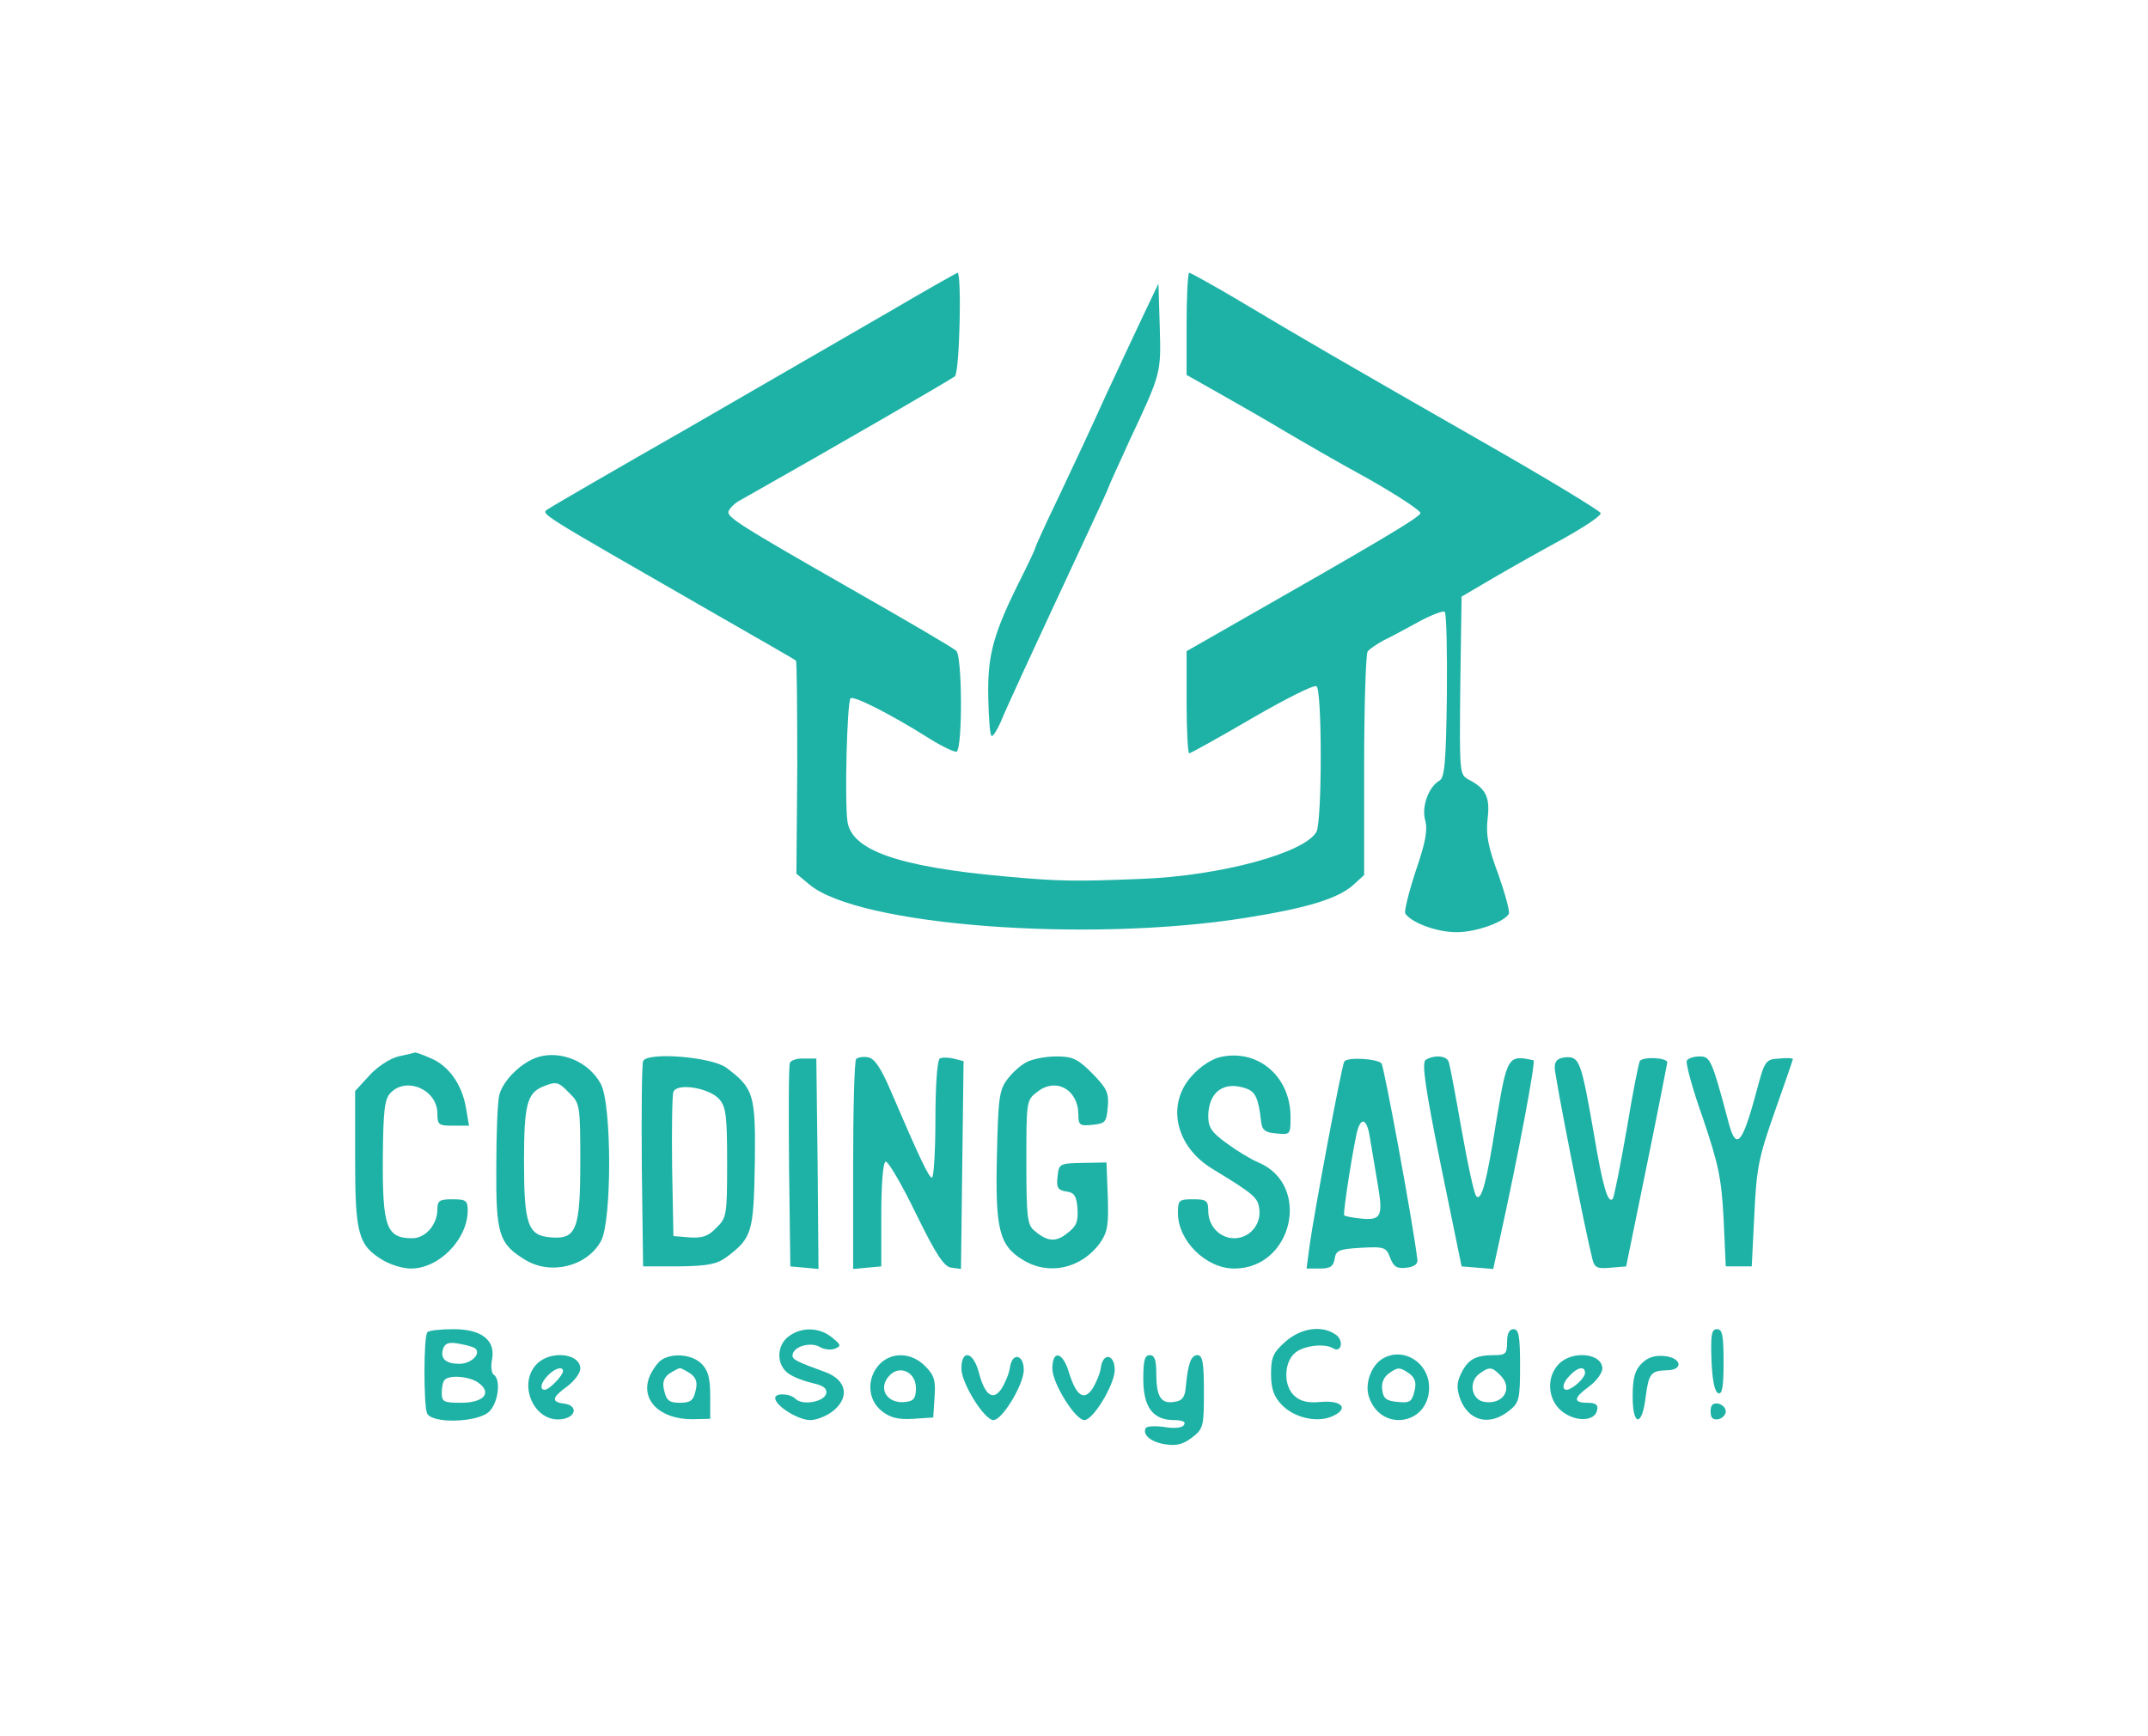 <?xml version="1.0" standalone="no"?><!DOCTYPE svg PUBLIC "-//W3C//DTD SVG 20010904//EN" "http://www.w3.org/TR/2001/REC-SVG-20010904/DTD/svg10.dtd"><svg xmlns="http://www.w3.org/2000/svg" version="1.0" width="496pt" height="401pt" viewBox="0 0 496 401" preserveAspectRatio="xMidYMid meet">

<g transform="translate(0,401) scale(0.1,-0.1)" fill="#1eb2a6" stroke="none">
<path d="M2050 3288 c-85 -49 -292 -169 -460 -266 -168 -96 -313 -180 -323 -187 -19 -13 -38 0 388 -245 99 -57 182 -104 183 -106 2 -1 3 -113 3 -247 l-2 -245 30 -25 c113 -95 643 -135 1007 -77 145 23 215 45 250 77 l24 22 0 253 c0 139 4 258 8 263 4 6 21 17 37 26 17 8 54 28 83 44 28 15 55 25 58 22 4 -3 6 -91 5 -194 -2 -152 -5 -189 -17 -196 -25 -14 -42 -60 -33 -92 6 -22 1 -50 -22 -117 -16 -49 -27 -93 -24 -98 13 -20 69 -42 114 -43 43 -2 113 22 125 42 3 5 -8 45 -24 91 -24 64 -29 92 -25 128 6 50 -3 70 -43 91 -22 12 -22 13 -20 218 l3 205 75 44 c41 24 114 65 162 91 48 27 86 52 84 58 -1 5 -126 81 -277 167 -316 181 -413 237 -560 325 -59 35 -110 63 -113 63 -3 0 -6 -53 -6 -118 l0 -118 78 -44 c42 -24 109 -62 147 -85 39 -23 125 -73 193 -110 67 -38 122 -74 122 -80 0 -9 -98 -67 -442 -263 l-98 -56 0 -118 c0 -65 3 -118 6 -118 3 0 68 36 145 81 76 44 143 78 149 74 13 -8 13 -310 0 -336 -27 -49 -221 -102 -405 -109 -152 -6 -188 -6 -317 6 -243 22 -351 60 -361 126 -7 47 -1 277 7 285 7 7 94 -37 184 -94 29 -18 57 -31 61 -29 14 9 13 222 -1 233 -11 9 -103 63 -259 152 -238 136 -269 156 -267 169 2 7 14 20 28 27 225 127 487 279 495 286 11 10 16 239 6 239 -3 -1 -76 -42 -161 -92z"/>
<path d="M2644 3290 c-17 -36 -57 -121 -89 -190 -31 -69 -81 -176 -111 -239 -30 -62 -54 -115 -54 -118 0 -2 -14 -32 -31 -66 -65 -129 -79 -179 -77 -277 1 -49 4 -90 8 -90 4 0 13 15 21 33 14 34 52 117 203 441 25 54 46 99 46 101 0 2 22 50 48 107 74 158 73 155 70 264 l-3 99 -31 -65z"/>
<path d="M920 1570 c-20 -5 -49 -24 -67 -44 l-33 -36 0 -155 c0 -174 7 -201 63 -235 18 -11 47 -20 66 -20 65 0 131 68 131 134 0 23 -4 26 -35 26 -30 0 -35 -3 -35 -23 0 -35 -27 -67 -58 -67 -60 0 -69 26 -68 187 1 109 4 135 18 149 37 38 108 7 108 -48 0 -26 3 -28 36 -28 l37 0 -7 41 c-9 54 -40 98 -82 115 -18 8 -35 14 -36 13 -2 -1 -19 -5 -38 -9z"/>
<path d="M1244 1569 c-38 -11 -82 -53 -91 -88 -4 -14 -7 -89 -7 -166 -1 -156 6 -178 67 -215 59 -36 143 -15 175 44 25 46 25 317 -1 363 -27 50 -90 77 -143 62z m71 -84 c24 -23 25 -29 25 -157 0 -158 -9 -181 -68 -176 -53 4 -62 29 -62 176 0 129 7 157 43 172 32 13 36 12 62 -15z"/>
<path d="M2820 1569 c-21 -4 -48 -22 -67 -43 -61 -66 -39 -164 47 -216 97 -59 105 -66 108 -94 4 -35 -23 -66 -58 -66 -33 0 -60 28 -60 63 0 24 -4 27 -35 27 -33 0 -35 -2 -35 -32 0 -64 65 -128 130 -128 135 0 179 193 56 245 -17 7 -50 27 -73 44 -36 26 -43 37 -43 64 1 55 36 81 87 63 22 -7 29 -23 35 -76 2 -20 9 -26 36 -28 31 -3 32 -3 32 38 0 93 -74 157 -160 139z"/>
<path d="M1485 1559 c-3 -8 -4 -118 -3 -244 l3 -230 82 0 c67 1 88 5 110 21 60 45 63 57 66 216 2 160 -2 174 -66 222 -34 25 -183 37 -192 15z m177 -89 c15 -18 17 -43 17 -147 0 -119 -1 -126 -25 -149 -19 -20 -33 -24 -62 -22 l-37 3 -3 160 c-1 87 0 166 3 173 8 22 85 9 107 -18z"/>
<path d="M1824 1555 c-3 -6 -3 -114 -2 -240 l3 -230 33 -3 32 -3 -2 243 -3 243 -29 0 c-15 1 -30 -4 -32 -10z"/>
<path d="M1977 1564 c-4 -4 -7 -115 -7 -246 l0 -239 32 3 33 3 0 119 c0 71 4 121 10 123 6 1 37 -52 70 -120 47 -96 65 -123 82 -125 l22 -3 3 240 3 240 -23 6 c-13 3 -27 3 -32 0 -6 -4 -10 -66 -10 -141 0 -74 -4 -134 -8 -134 -7 0 -28 44 -95 200 -23 54 -38 76 -53 78 -11 2 -23 0 -27 -4z"/>
<path d="M2371 1557 c-13 -6 -34 -25 -45 -40 -19 -25 -21 -45 -24 -176 -4 -169 5 -208 60 -241 60 -37 135 -20 178 39 18 26 20 42 18 108 l-3 78 -55 -1 c-54 -1 -55 -2 -58 -32 -3 -25 1 -31 20 -34 18 -2 24 -10 26 -39 2 -30 -2 -41 -23 -57 -27 -22 -47 -20 -77 6 -16 13 -18 34 -18 158 0 140 0 143 25 162 43 34 94 6 95 -51 0 -26 3 -28 33 -25 29 3 32 6 35 41 3 33 -2 43 -36 78 -34 34 -46 39 -83 39 -24 0 -55 -6 -68 -13z"/>
<path d="M3104 1558 c-6 -10 -69 -346 -80 -425 l-7 -53 31 0 c24 0 31 5 34 23 3 19 10 22 61 25 54 3 58 1 67 -23 8 -21 16 -26 38 -23 17 2 26 8 25 18 -10 84 -77 447 -83 454 -11 11 -79 15 -86 4z m60 -180 c4 -24 12 -72 18 -107 12 -72 7 -81 -44 -75 -17 2 -33 5 -34 7 -4 3 23 172 31 198 10 32 23 21 29 -23z"/>
<path d="M3292 1562 c-9 -7 -2 -60 35 -243 l48 -234 37 -3 36 -3 16 73 c41 186 83 408 77 409 -59 13 -61 10 -86 -141 -22 -140 -34 -185 -46 -173 -5 5 -20 74 -34 154 -14 79 -27 150 -30 157 -5 14 -33 16 -53 4z"/>
<path d="M3590 1544 c0 -19 69 -371 87 -442 5 -20 11 -23 42 -20 l36 3 47 230 c26 127 47 235 48 241 0 11 -53 14 -63 4 -3 -3 -17 -75 -31 -160 -15 -85 -29 -156 -32 -159 -11 -12 -23 27 -44 153 -29 166 -33 176 -65 174 -18 -2 -25 -8 -25 -24z"/>
<path d="M3895 1560 c-3 -5 13 -65 37 -132 36 -107 43 -138 48 -233 l5 -110 30 0 30 0 6 120 c5 107 10 132 47 237 23 65 42 120 42 122 0 2 -15 3 -32 1 -32 -2 -33 -4 -54 -83 -32 -118 -46 -131 -64 -59 -37 139 -41 147 -65 147 -13 0 -27 -4 -30 -10z"/>
<path d="M987 933 c-9 -8 -9 -166 -1 -187 10 -25 118 -22 144 4 21 21 27 74 10 85 -5 3 -7 19 -4 34 9 45 -23 71 -89 71 -30 0 -57 -3 -60 -7z m111 -38 c13 -13 -11 -35 -37 -35 -33 0 -46 13 -37 37 5 11 14 14 38 9 17 -3 34 -8 36 -11z m7 -79 c32 -23 12 -46 -40 -46 -40 0 -45 2 -45 23 0 13 3 27 7 30 11 12 58 8 78 -7z"/>
<path d="M1822 924 c-30 -21 -30 -69 1 -88 12 -8 37 -17 55 -21 23 -5 32 -12 30 -23 -4 -20 -55 -29 -71 -13 -13 13 -47 14 -47 2 0 -18 53 -51 81 -51 15 0 40 10 55 23 36 31 28 69 -18 87 -69 25 -78 30 -78 39 0 20 39 32 61 21 11 -7 28 -9 37 -5 15 6 14 9 -7 26 -28 23 -69 25 -99 3z"/>
<path d="M2968 911 c-28 -25 -33 -36 -33 -74 0 -34 6 -52 24 -71 29 -31 83 -43 118 -27 38 17 23 37 -26 33 -30 -3 -48 1 -62 14 -25 22 -25 75 0 98 19 18 69 24 89 12 19 -12 26 17 7 31 -32 23 -81 16 -117 -16z"/>
<path d="M3480 910 c0 -26 -3 -30 -29 -30 -43 0 -60 -9 -76 -40 -11 -22 -12 -35 -4 -59 19 -53 67 -66 113 -30 24 19 26 26 26 105 0 68 -3 84 -15 84 -10 0 -15 -10 -15 -30z m-16 -76 c31 -30 8 -69 -36 -62 -30 4 -38 46 -12 65 23 17 29 16 48 -3z"/>
<path d="M3952 868 c2 -46 7 -73 16 -76 9 -3 12 16 12 72 0 62 -3 76 -15 76 -13 0 -15 -12 -13 -72z"/>
<path d="M1240 860 c-46 -46 -7 -136 56 -128 35 4 39 32 7 36 -31 4 -29 14 7 40 17 13 30 31 30 41 0 35 -68 43 -100 11z m60 -17 c0 -10 -32 -43 -42 -43 -13 0 -9 17 8 34 16 16 34 21 34 9z"/>
<path d="M1529 870 c-9 -5 -22 -23 -29 -39 -22 -54 23 -99 98 -99 l42 1 0 53 c0 41 -5 59 -20 74 -21 21 -64 26 -91 10z m66 -33 c13 -10 16 -21 11 -40 -5 -22 -12 -27 -36 -27 -24 0 -31 5 -36 27 -5 19 -2 30 11 40 11 7 22 13 25 13 3 0 14 -6 25 -13z"/>
<path d="M2030 858 c-29 -32 -27 -81 6 -107 20 -16 38 -20 73 -18 l46 3 3 47 c3 39 -1 51 -22 72 -32 32 -78 33 -106 3z m85 -54 c0 -23 -5 -30 -23 -32 -44 -6 -67 32 -37 62 24 24 60 6 60 -30z"/>
<path d="M2220 849 c0 -34 53 -119 74 -119 20 0 68 79 70 114 1 38 -27 44 -32 7 -2 -14 -11 -35 -19 -48 -20 -30 -39 -16 -53 38 -13 48 -40 53 -40 8z"/>
<path d="M2430 849 c0 -34 53 -119 74 -119 20 0 68 79 70 114 1 38 -27 44 -32 7 -2 -14 -11 -35 -19 -48 -20 -30 -38 -17 -55 38 -14 47 -38 52 -38 8z"/>
<path d="M2640 825 c0 -65 22 -95 71 -95 19 0 28 -4 23 -11 -4 -7 -21 -9 -45 -5 -21 3 -40 2 -43 -2 -9 -15 11 -33 45 -38 26 -4 41 0 62 16 26 20 27 26 27 106 0 67 -3 84 -15 84 -15 0 -22 -20 -27 -75 -2 -23 -9 -31 -27 -33 -30 -5 -41 12 -41 66 0 31 -4 42 -15 42 -12 0 -15 -13 -15 -55z"/>
<path d="M3187 868 c-24 -19 -36 -59 -25 -87 29 -80 138 -61 138 24 0 61 -66 98 -113 63z m68 -31 c13 -10 16 -21 11 -41 -6 -24 -11 -27 -39 -24 -25 2 -33 8 -35 27 -3 15 3 30 14 38 22 16 26 16 49 0z"/>
<path d="M3600 860 c-30 -30 -27 -83 7 -110 32 -25 76 -23 81 3 3 12 -3 17 -22 17 -34 0 -33 11 4 38 17 13 30 31 30 41 0 35 -68 43 -100 11z m60 -21 c0 -12 -29 -38 -42 -39 -13 0 -9 18 8 34 18 19 34 21 34 5z"/>
<path d="M3791 861 c-16 -16 -21 -34 -21 -77 0 -69 22 -70 30 -1 7 54 12 61 48 62 40 0 36 29 -5 33 -22 2 -38 -3 -52 -17z"/>
<path d="M3950 750 c0 -15 5 -20 18 -18 9 2 17 10 17 18 0 8 -8 16 -17 18 -13 2 -18 -3 -18 -18z"/>
</g>
</svg>
